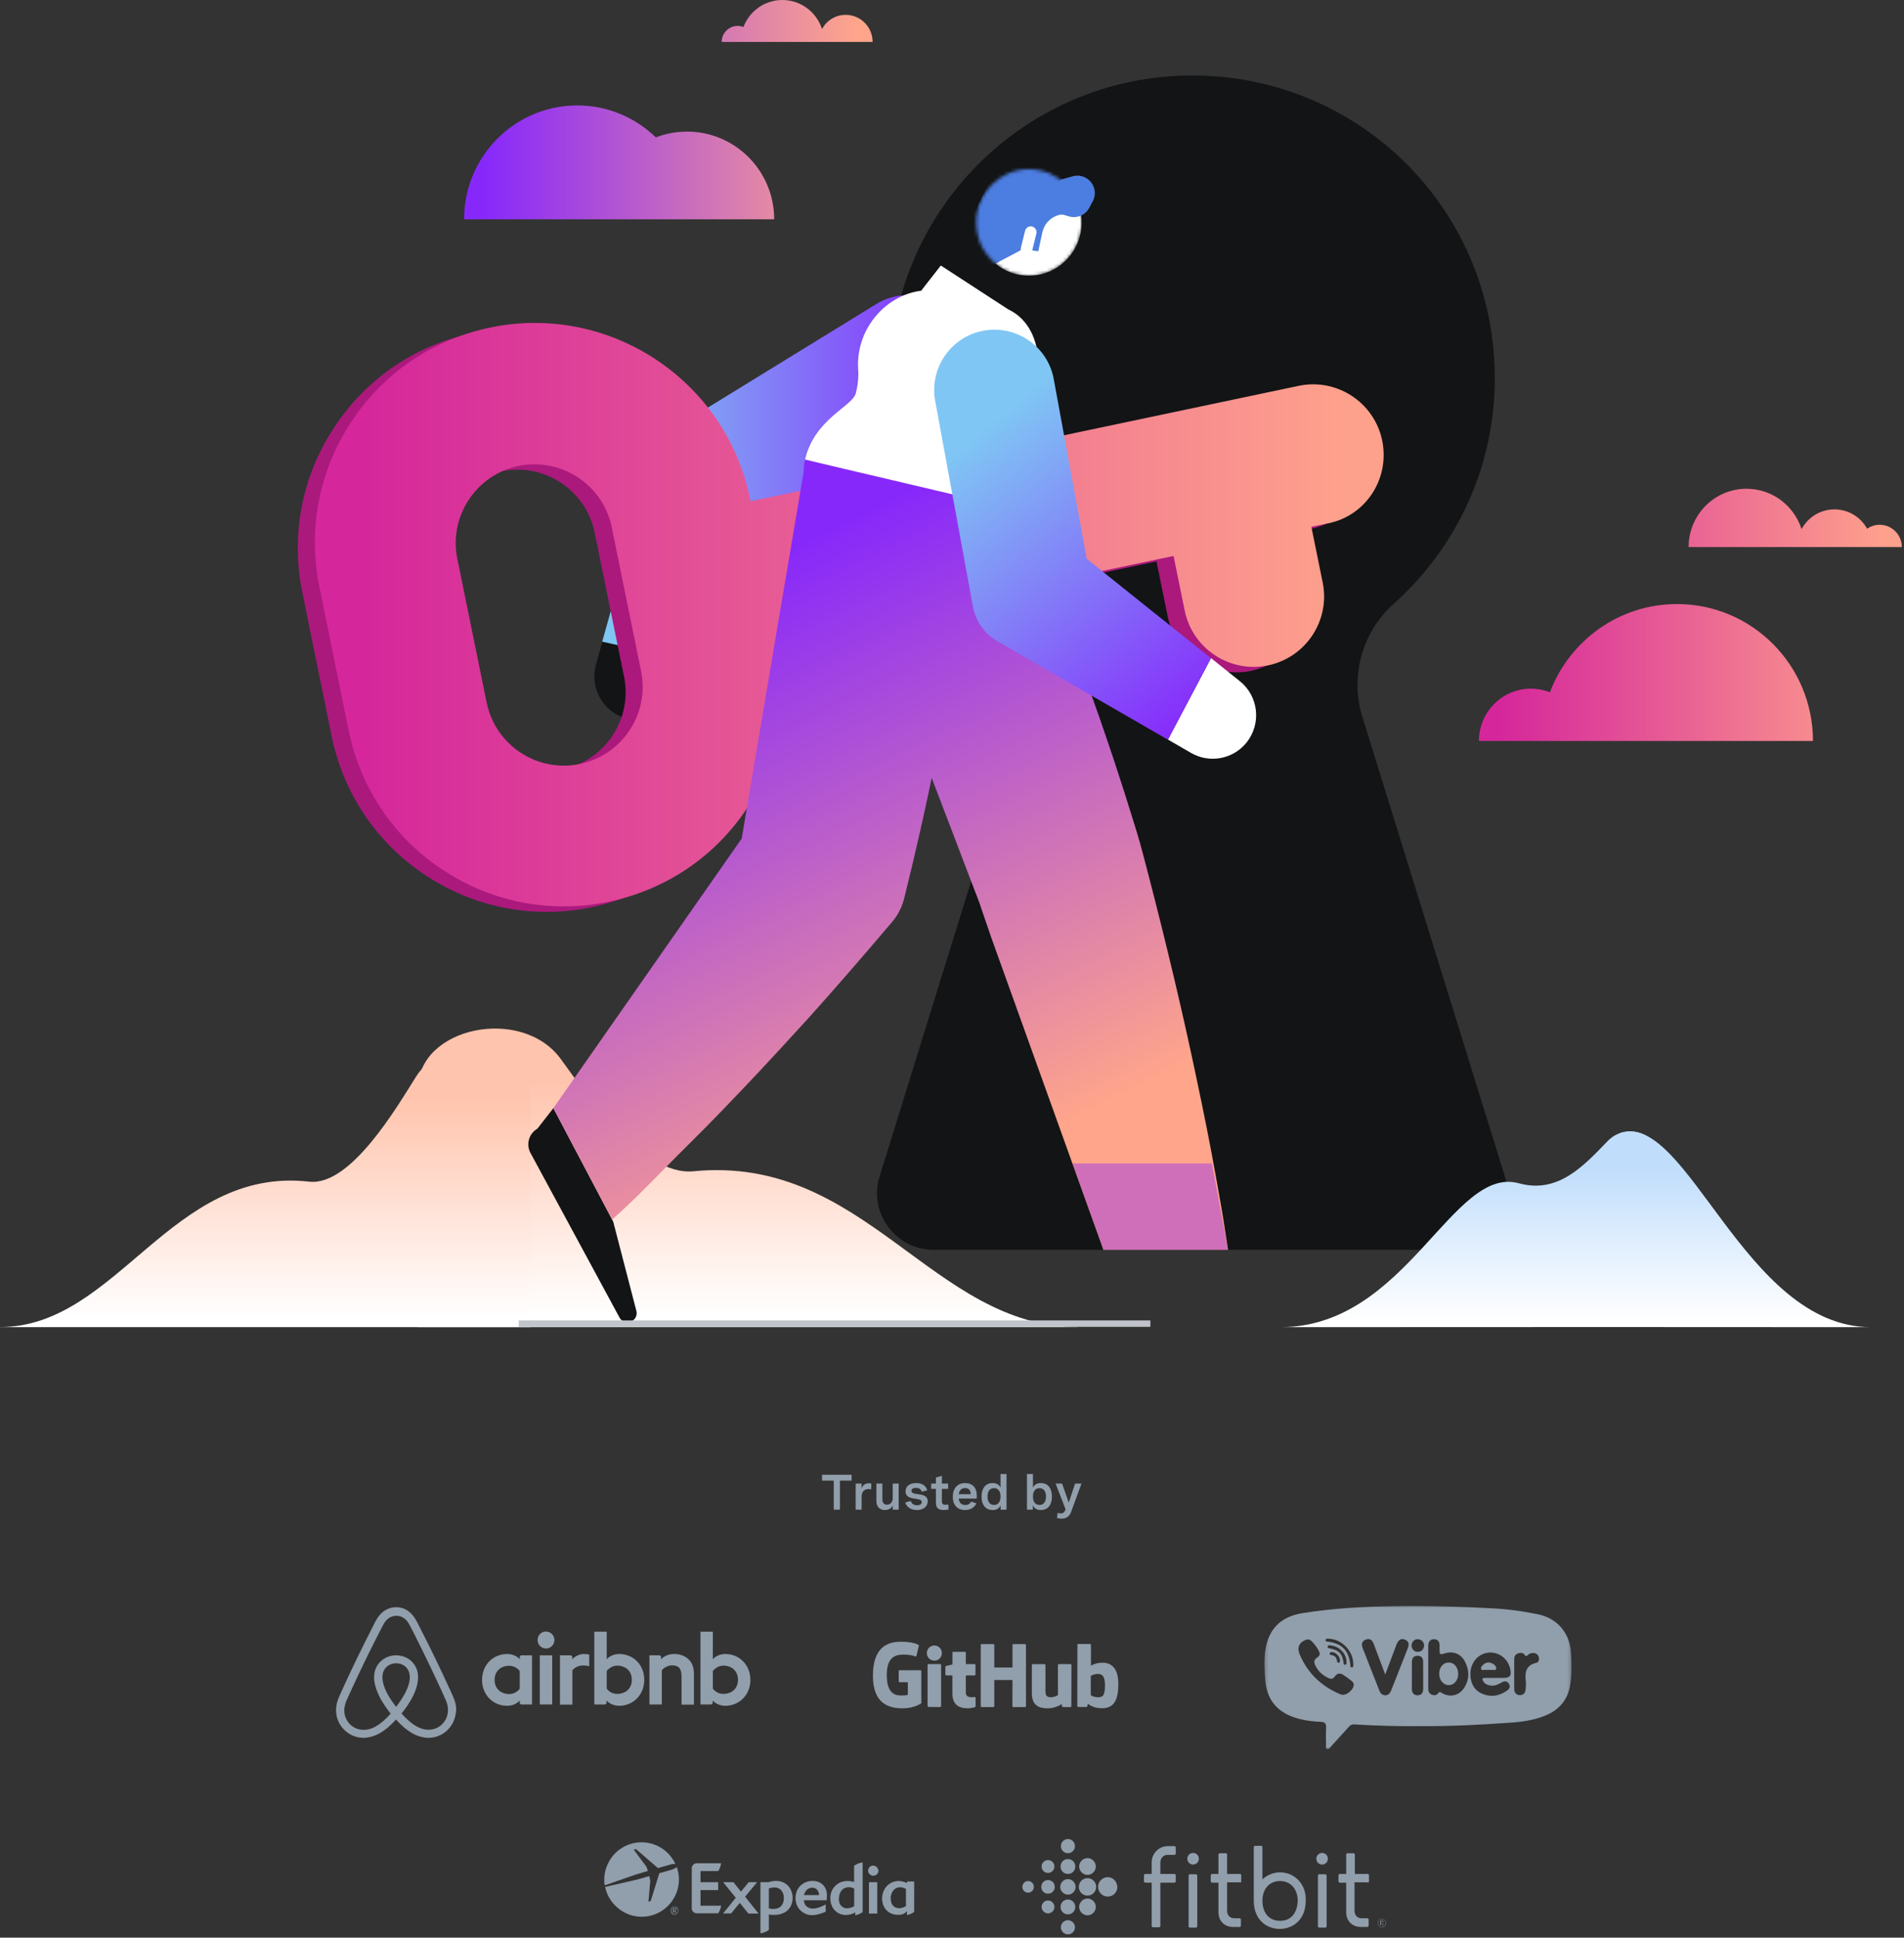 <svg width="574" height="584" viewBox="0 0 574 584" fill="none" xmlns="http://www.w3.org/2000/svg">
<rect x="0" y="0" width="574" height="584" fill="#333333" stroke="none"/>
<path fill-rule="evenodd" clip-rule="evenodd" d="M277.756 513.194V503.679C277.756 503.53 277.624 503.398 277.442 503.398H271.246C271.064 503.398 270.931 503.53 270.931 503.679V506.73C270.931 506.879 271.064 507.011 271.246 507.011H273.681V510.824C273.681 510.824 273.135 511.006 271.611 511.006C269.821 511.006 267.337 510.36 267.337 504.873C267.337 499.386 269.954 498.69 272.389 498.69C274.276 498.69 275.19 498.983 275.788 499.175C275.857 499.197 275.922 499.218 275.984 499.237C276.166 499.287 276.315 499.104 276.315 498.955L277.011 496.005C277.011 495.922 276.978 495.855 276.911 495.772C276.68 495.623 275.222 494.811 271.611 494.811C267.436 494.794 263.162 496.552 263.162 505.072C263.162 513.592 268.049 514.885 272.174 514.885C275.586 514.885 277.657 513.41 277.657 513.41C277.74 513.377 277.756 513.261 277.756 513.194ZM337.144 507.542C337.144 513.228 335.305 514.852 332.091 514.852C329.374 514.852 327.917 513.476 327.917 513.476C327.917 513.476 327.85 514.239 327.768 514.338C327.718 514.438 327.635 514.471 327.536 514.471H325.084C324.918 514.471 324.769 514.338 324.769 514.189L324.802 495.772C324.802 495.623 324.935 495.491 325.084 495.491H328.612C328.761 495.491 328.894 495.623 328.894 495.772V502.022C328.894 502.022 330.252 501.143 332.24 501.143L332.224 501.11C334.211 501.11 337.144 501.856 337.144 507.542ZM293.609 511.481L293.609 511.481C293.421 511.505 293.172 511.537 292.914 511.537C291.622 511.537 291.174 510.94 291.174 510.161V504.972H293.808C293.957 504.972 294.073 504.84 294.073 504.657V501.839C294.073 501.69 293.941 501.558 293.808 501.558H291.174V498.06C291.174 497.927 291.092 497.845 290.942 497.845H287.364C287.215 497.845 287.132 497.927 287.132 498.06V501.657C287.132 501.657 285.327 502.105 285.211 502.121C285.078 502.154 284.995 502.27 284.995 502.403V504.657C284.995 504.84 285.128 504.972 285.277 504.972H287.116V510.41C287.116 514.454 289.932 514.869 291.854 514.869C292.732 514.869 293.792 514.587 293.957 514.504C294.057 514.471 294.106 514.355 294.106 514.239V511.752C294.106 511.588 293.994 511.479 293.865 511.456L293.867 511.455L293.87 511.455L293.873 511.454L293.875 511.454L293.858 511.437H293.825C293.833 511.437 293.84 511.442 293.847 511.446C293.852 511.45 293.858 511.454 293.865 511.456C293.808 511.456 293.719 511.467 293.609 511.481ZM330.633 504.541C331.909 504.409 333.118 504.807 333.118 507.807C333.118 510.973 332.572 511.586 330.865 511.537C329.656 511.504 328.844 510.94 328.844 510.94V505.105C328.844 505.105 329.639 504.608 330.633 504.541ZM322.682 501.558H322.698C322.881 501.558 323.013 501.69 323.013 501.839L322.98 514.222C322.98 514.371 322.881 514.504 322.698 514.504H320.479C320.363 514.504 320.247 514.438 320.214 514.355C320.164 514.255 320.081 513.609 320.081 513.609C320.081 513.609 318.209 514.885 315.907 514.885C313.107 514.885 311.07 513.974 311.07 510.327V501.856C311.07 501.707 311.202 501.574 311.351 501.574H314.896C315.045 501.574 315.178 501.707 315.178 501.856V509.73C315.178 510.973 315.542 511.537 316.785 511.537C318.027 511.537 318.938 510.89 318.938 510.89V501.873C318.938 501.69 319.038 501.558 319.22 501.558H322.682ZM283.438 501.541H279.91C279.761 501.541 279.628 501.69 279.628 501.873V514.04C279.628 514.371 279.844 514.487 280.125 514.487H283.306C283.637 514.487 283.72 514.338 283.72 514.04V501.839V501.823C283.72 501.674 283.587 501.541 283.438 501.541ZM279.413 498.226C279.413 496.949 280.423 495.938 281.699 495.938C282.941 495.938 283.952 496.949 283.952 498.226C283.952 499.502 282.941 500.513 281.699 500.513C280.423 500.513 279.413 499.502 279.413 498.226ZM309.015 495.524H305.52C305.371 495.524 305.238 495.656 305.238 495.806V502.585H299.755V495.806C299.755 495.656 299.623 495.524 299.474 495.524H295.945C295.796 495.524 295.664 495.656 295.664 495.806V514.222C295.664 514.371 295.813 514.504 295.945 514.504H299.474C299.623 514.504 299.755 514.371 299.755 514.222V506.348H305.238L305.205 514.222C305.205 514.371 305.338 514.504 305.487 514.504H309.015C309.164 514.504 309.297 514.371 309.297 514.222V495.806C309.297 495.656 309.164 495.524 309.015 495.524Z" fill="#919EAB"/>
<mask id="mask0" mask-type="alpha" maskUnits="userSpaceOnUse" x="381" y="484" width="93" height="44">
<path fill-rule="evenodd" clip-rule="evenodd" d="M381.18 484.008V527.243H473.773V484.008H381.18Z" fill="white"/>
</mask>
<g mask="url(#mask0)">
<path fill-rule="evenodd" clip-rule="evenodd" d="M408.171 519.727C407.434 519.683 407.036 520.009 406.612 520.482C404.8 522.503 402.981 524.518 401.144 526.516C401.084 526.581 401.025 526.657 400.965 526.735C400.732 527.037 400.476 527.368 400.06 527.196C399.661 527.031 399.701 526.64 399.738 526.271C399.75 526.159 399.761 526.049 399.76 525.949C399.756 525.589 399.75 525.229 399.744 524.869C399.721 523.541 399.699 522.213 399.777 520.89C399.856 519.572 399.532 518.981 398.056 518.942C396.217 518.892 394.357 518.664 392.559 518.272C386.214 516.887 382.035 513.441 381.441 506.399C381.182 503.333 380.997 500.279 381.482 497.234C382.495 490.872 386.182 487.261 392.536 486.22C401.782 484.706 411.109 484.226 420.457 484.056C430.219 483.878 439.974 484.219 449.719 484.727C454.436 484.973 459.127 485.588 463.755 486.559C469.304 487.724 473.102 491.971 473.569 497.718C473.838 501.022 473.896 504.356 473.398 507.661C472.733 512.067 470.299 515.137 466.217 516.916C462.684 518.457 458.921 518.965 455.121 519.223C446.512 519.81 437.898 520.3 428.644 520.243C422.226 520.329 415.194 520.153 408.171 519.727ZM403.968 500.428C403.987 499.255 402.654 497.898 401.516 497.927C401.249 497.933 400.988 497.962 400.89 498.246C400.743 498.67 401.052 498.771 401.367 498.821C402.421 498.989 402.974 499.607 403.079 500.651C403.108 500.935 403.289 501.164 403.564 501.132C403.946 501.087 403.98 500.749 403.968 500.428ZM401.281 495.938C403.845 496.245 405.939 498.458 405.919 500.889C405.909 500.959 405.912 501.042 405.915 501.128C405.924 501.392 405.934 501.687 405.581 501.74C405.075 501.817 405.054 501.463 405.033 501.129C405.028 501.047 405.023 500.965 405.011 500.892C404.588 498.359 403.695 497.43 401.129 496.859C401.057 496.843 400.977 496.832 400.896 496.821L400.896 496.821C400.552 496.774 400.181 496.724 400.26 496.255C400.339 495.786 400.732 495.851 401.093 495.91C401.157 495.921 401.22 495.931 401.281 495.938ZM429.339 495.963C429.24 494.823 428.596 494.168 427.498 494.047C426.465 493.934 425.535 494.903 425.542 495.963C425.548 497.056 426.426 497.923 427.511 497.856C428.684 497.784 429.208 497.056 429.339 495.963ZM400.334 493.898C400.429 493.905 400.517 493.911 400.588 493.901C404.579 494.035 408.016 497.67 407.968 501.592C407.967 501.655 407.97 501.723 407.973 501.793C407.989 502.148 408.007 502.545 407.525 502.536C407.094 502.527 407.088 502.172 407.083 501.833C407.081 501.739 407.08 501.646 407.069 501.562C406.54 497.398 404.623 495.432 400.468 494.797C400.4 494.786 400.324 494.781 400.248 494.775C399.937 494.753 399.604 494.729 399.625 494.366C399.655 493.852 400.026 493.877 400.334 493.898ZM425.639 505.004C425.639 505.407 425.641 505.809 425.643 506.211V506.211V506.211V506.212V506.212V506.212C425.647 507.135 425.652 508.057 425.633 508.979C425.609 510.139 426.132 510.91 427.288 510.95C428.449 510.99 429.043 510.248 429.046 509.09L429.047 508.423V508.423V508.423V508.423V508.423V508.423C429.053 505.893 429.059 503.363 429.04 500.834C429.033 499.781 428.568 499.052 427.402 499.041C426.184 499.029 425.651 499.724 425.644 500.876C425.638 501.745 425.639 502.613 425.639 503.481C425.64 503.989 425.64 504.496 425.639 505.004ZM456.488 505.785L456.488 505.781C456.491 505.312 456.493 504.843 456.493 504.374C456.493 503.927 456.493 503.48 456.494 503.032C456.496 502.05 456.498 501.068 456.488 500.086C456.481 499.294 456.757 498.7 457.521 498.377C458.308 498.044 459.126 498.059 459.615 498.75C460.027 499.331 460.236 499.143 460.563 498.848L460.563 498.848C460.585 498.828 460.608 498.807 460.632 498.785C461.154 498.32 461.784 498.105 462.482 498.215C463.266 498.339 463.759 498.785 463.927 499.592C464.089 500.37 463.818 501.012 463.097 501.181C460.121 501.878 459.661 503.934 459.963 506.524C460.068 507.428 460.017 508.364 459.92 509.274C459.808 510.329 459.146 510.98 458.06 510.899C457.046 510.824 456.524 510.111 456.502 509.122C456.478 508.01 456.483 506.898 456.488 505.785ZM404.767 510.813C406.061 510.826 407.577 509.586 408.015 508.355C408.386 507.314 407.742 506.825 407.102 506.339C407.014 506.272 406.926 506.205 406.841 506.136C406.414 505.795 405.964 505.482 405.513 505.17L405.513 505.17L405.513 505.17L405.513 505.17L405.512 505.169L405.512 505.168L405.512 505.168C405.415 505.101 405.318 505.034 405.222 504.967C404.134 504.207 403.138 504.148 402.326 505.371C401.87 506.058 401.232 506.088 400.564 505.786C398.724 504.956 397.303 503.677 396.471 501.817C396.103 500.994 396.107 500.255 396.969 499.673C397.425 499.365 397.885 499.001 397.848 498.328C397.8 497.451 395.659 494.518 394.813 494.209C394.463 494.081 394.115 494.09 393.759 494.209C391.776 494.872 390.955 496.494 391.741 498.415C394.088 504.145 398.217 508.134 403.901 510.57C404.137 510.671 404.392 510.728 404.584 510.77L404.584 510.77L404.584 510.77L404.584 510.77L404.584 510.77C404.655 510.786 404.718 510.8 404.767 510.813ZM451.518 505.716C451.249 505.715 450.98 505.714 450.711 505.714C450.427 505.715 450.143 505.716 449.858 505.717H449.858C449.117 505.721 448.375 505.725 447.634 505.711C446.82 505.696 446.801 506.059 447.112 506.657C447.736 507.855 449.628 508.416 451.203 507.814C451.71 507.62 452.192 507.359 452.672 507.099L452.855 507C453.657 506.568 454.344 506.662 454.862 507.429C455.453 508.306 455.062 509.025 454.332 509.538C452.041 511.145 449.516 511.616 446.912 510.51C444.38 509.433 443.304 507.29 443.273 504.623C443.234 501.18 445.571 498.412 448.719 498.101C451.892 497.786 454.698 499.96 455.336 503.227C455.692 505.054 455.184 505.688 453.326 505.712C452.724 505.72 452.121 505.718 451.518 505.716H451.518ZM416.549 501.886L416.547 501.88L416.547 501.88C415.717 499.651 414.948 497.586 414.161 495.529C413.767 494.501 413.132 493.668 411.851 494.121C410.583 494.569 410.332 495.534 410.797 496.72C412.471 500.993 414.147 505.265 415.838 509.532C416.156 510.333 416.671 510.956 417.648 510.935C418.543 510.917 419.037 510.349 419.346 509.6C419.743 508.634 420.125 507.661 420.506 506.689L420.507 506.687C420.628 506.378 420.749 506.069 420.871 505.761C421.18 504.975 421.491 504.189 421.801 503.403L421.801 503.402C422.69 501.153 423.579 498.903 424.451 496.647C424.876 495.548 424.683 494.607 423.467 494.149C422.31 493.714 421.612 494.326 421.154 495.313C421.009 495.626 420.89 495.95 420.771 496.275C420.732 496.381 420.692 496.488 420.652 496.594C419.947 498.466 419.243 500.337 418.476 502.376L417.6 504.704C417.236 503.73 416.888 502.794 416.549 501.886ZM430.576 504.185C430.576 503.579 430.575 502.974 430.575 502.368C430.574 501.693 430.575 501.017 430.576 500.341C430.578 498.973 430.579 497.604 430.569 496.236C430.56 495.005 430.977 494.029 432.341 494.04C433.633 494.051 434.037 494.994 433.983 496.169C433.975 496.346 433.978 496.523 433.98 496.7C433.981 496.779 433.982 496.857 433.982 496.935C433.983 497.871 433.983 498.333 434.205 498.496C434.421 498.656 434.847 498.53 435.691 498.281C438.104 497.569 440.41 498.464 441.581 500.684C442.932 503.245 443.084 505.855 441.571 508.43C440.029 511.051 437.186 511.788 434.585 510.205C434.567 510.194 434.549 510.183 434.531 510.172C434.152 509.94 433.97 509.828 433.63 510.272C433.102 510.963 432.35 511.096 431.565 510.723C430.766 510.344 430.567 509.629 430.571 508.807C430.579 507.267 430.577 505.726 430.576 504.185Z" fill="#919EAB"/>
</g>
<path fill-rule="evenodd" clip-rule="evenodd" d="M439.605 504.551C439.579 506.515 438.327 507.942 436.67 507.897C435.088 507.853 433.848 506.298 433.878 504.397C433.91 502.421 435.143 501.029 436.826 501.071C438.44 501.11 439.631 502.602 439.605 504.551Z" fill="#919EAB"/>
<path fill-rule="evenodd" clip-rule="evenodd" d="M448.657 503.299C448.373 503.3 448.082 503.334 447.804 503.292C447.367 503.226 446.726 503.566 446.531 503.059C446.319 502.509 446.795 502.041 447.222 501.671C448.016 500.981 448.927 500.903 449.863 501.343C450.58 501.681 451.222 502.284 451.025 503.029C450.875 503.595 450.036 503.213 449.51 503.291C449.232 503.332 448.942 503.298 448.657 503.299Z" fill="#919EAB"/>
<path fill-rule="evenodd" clip-rule="evenodd" d="M136.818 511.905C136.883 512.066 136.948 512.227 137.012 512.384C137.52 513.843 137.676 515.223 137.366 516.602C136.936 519.52 135.024 522.042 132.292 523.147C131.317 523.581 130.224 523.778 129.131 523.778C128.819 523.778 128.429 523.739 128.116 523.698C126.829 523.541 125.502 523.108 124.214 522.359C122.653 521.452 121.092 520.151 119.375 518.259C117.658 520.151 116.136 521.452 114.536 522.359C113.248 523.108 111.921 523.541 110.633 523.698C110.32 523.738 109.93 523.778 109.618 523.778C108.526 523.778 107.472 523.581 106.457 523.147C103.764 522.042 101.813 519.559 101.384 516.602C101.188 515.183 101.345 513.802 101.852 512.344C102.047 511.832 102.242 511.359 102.437 510.925C102.576 510.61 102.715 510.302 102.85 510.003L102.85 510.002L102.85 510.002C103.019 509.628 103.183 509.265 103.335 508.914L103.374 508.836C106.067 502.922 108.994 496.93 111.999 491.017L112.116 490.78C112.435 490.166 112.748 489.548 113.052 488.927C113.442 488.217 113.872 487.468 114.457 486.758C115.744 485.261 117.5 484.393 119.452 484.393C121.364 484.393 123.159 485.261 124.408 486.838C124.984 487.492 125.36 488.179 125.721 488.839L125.813 489.006C126.117 489.628 126.429 490.246 126.749 490.859L126.866 491.096C129.91 497.009 132.798 503.001 135.491 508.915L135.53 508.954C135.682 509.307 135.847 509.672 136.018 510.05L136.018 510.05C136.152 510.348 136.29 510.652 136.427 510.965C136.558 511.255 136.688 511.58 136.818 511.905ZM167.14 494.289C167.14 495.708 166.007 496.851 164.602 496.851C163.197 496.851 162.066 495.708 162.066 494.289C162.066 492.87 163.159 491.727 164.602 491.727C166.047 491.766 167.14 492.909 167.14 494.289ZM156.68 499.454V500.085C156.68 500.085 155.471 498.507 152.895 498.507C148.642 498.507 145.324 501.779 145.324 506.313C145.324 510.807 148.603 514.119 152.895 514.119C155.51 514.119 156.68 512.502 156.68 512.502V513.172C156.68 513.488 156.915 513.724 157.227 513.724H160.388V498.9H157.227C156.915 498.901 156.68 499.178 156.68 499.454ZM153.52 510.571C154.925 510.571 156.096 509.822 156.68 508.954V503.671C156.135 502.844 154.886 502.055 153.52 502.055C151.022 502.055 149.11 503.632 149.11 506.313C149.11 508.994 151.022 510.571 153.52 510.571ZM162.73 498.901H166.476V513.725H162.73V498.901ZM214.906 500.084C214.906 500.084 216.116 498.507 218.692 498.507C222.906 498.507 226.223 501.82 226.223 506.314C226.223 510.809 222.906 514.119 218.652 514.119C216.077 514.119 214.867 512.503 214.867 512.503V513.173C214.867 513.449 214.633 513.725 214.321 513.725H211.16V491.766H214.906V500.084ZM218.067 510.531C216.623 510.531 215.492 509.783 214.906 508.915V503.632C215.492 502.844 216.74 502.016 218.067 502.016C220.565 502.016 222.477 503.593 222.477 506.274C222.477 508.954 220.565 510.531 218.067 510.531ZM209.209 513.764V504.934C209.209 502.45 208.701 501.031 207.375 499.927C206.282 498.981 204.916 498.507 203.276 498.507C201.833 498.507 200.389 498.941 199.296 500.085V499.454C199.296 499.178 199.062 498.902 198.75 498.902H195.785V513.725H199.53V503.396C200.273 502.529 201.444 501.937 202.576 501.937C204.682 501.937 205.462 502.923 205.462 505.367V513.764H209.209ZM186.691 498.507C184.116 498.507 182.906 500.084 182.906 500.084V491.766H179.159V513.725H182.32C182.632 513.725 182.867 513.449 182.867 513.173V512.503C182.867 512.503 184.077 514.119 186.652 514.119C190.906 514.119 194.223 510.809 194.223 506.314C194.262 501.819 190.945 498.507 186.691 498.507ZM182.906 508.915C183.491 509.783 184.622 510.531 186.066 510.531C188.564 510.531 190.476 508.954 190.476 506.274C190.476 503.593 188.564 502.016 186.066 502.016C184.74 502.016 183.491 502.844 182.906 503.632V508.915ZM175.92 498.507C177.051 498.507 177.637 498.704 177.637 498.704V502.213C177.637 502.213 174.515 501.148 172.564 503.396V513.764H168.817V498.901H171.979C172.291 498.901 172.524 499.177 172.524 499.453V500.084C173.228 499.256 174.75 498.507 175.92 498.507ZM119.413 514.434C117.305 511.753 115.939 509.23 115.471 507.102C115.276 506.195 115.237 505.407 115.354 504.697C115.432 504.066 115.666 503.514 115.979 503.041C116.72 501.977 117.969 501.306 119.413 501.306C120.857 501.306 122.145 501.937 122.848 503.041C123.16 503.514 123.394 504.066 123.473 504.697C123.589 505.407 123.55 506.235 123.355 507.102C122.886 509.191 121.519 511.714 119.413 514.434ZM131.432 520.9C133.344 520.112 134.71 518.337 134.983 516.287C135.139 515.262 135.022 514.276 134.711 513.252C134.629 512.978 134.51 512.704 134.38 512.404C134.322 512.272 134.263 512.136 134.204 511.992C134.048 511.677 133.902 511.342 133.756 511.008C133.609 510.672 133.462 510.336 133.306 510.019V509.98C130.568 504.013 127.718 498.098 124.759 492.239L124.642 492.002C124.489 491.713 124.336 491.413 124.183 491.113C124.024 490.802 123.865 490.491 123.705 490.189C123.393 489.559 123.042 488.968 122.613 488.454C121.793 487.509 120.701 486.996 119.491 486.996C118.28 486.996 117.188 487.509 116.369 488.454C115.939 488.967 115.588 489.558 115.276 490.189C115.124 490.476 114.973 490.773 114.821 491.069C114.661 491.384 114.5 491.698 114.339 492.002L114.222 492.239C111.217 498.074 108.329 504.066 105.637 509.941L105.598 510.019C105.285 510.689 104.973 511.36 104.7 511.99C104.64 512.136 104.58 512.273 104.523 512.406C104.392 512.705 104.274 512.978 104.193 513.252C103.802 514.356 103.725 515.341 103.842 516.327C104.115 518.377 105.481 520.151 107.392 520.94C108.29 521.294 109.305 521.452 110.359 521.333C111.334 521.216 112.309 520.9 113.324 520.309C114.729 519.52 116.173 518.298 117.773 516.484C115.236 513.291 113.636 510.334 113.051 507.733C112.739 506.55 112.7 505.407 112.856 504.381C113.012 503.396 113.364 502.489 113.91 501.7C115.12 499.966 117.15 498.901 119.412 498.901C121.675 498.901 123.705 499.926 124.915 501.7C125.461 502.489 125.813 503.396 125.969 504.381C126.086 505.407 126.047 506.51 125.774 507.733C125.188 510.334 123.627 513.252 121.052 516.445C122.691 518.259 124.096 519.48 125.501 520.269C126.515 520.86 127.491 521.176 128.466 521.294C129.48 521.413 130.496 521.294 131.432 520.9Z" fill="#919EAB"/>
<path d="M224.623 571.652L228.196 567.351C228.205 567.339 228.206 567.324 228.201 567.309C228.201 567.309 228.201 567.309 228.201 567.308C228.195 567.298 228.182 567.284 228.167 567.284H225.72C225.709 567.284 225.698 567.292 225.691 567.3L223.382 570.118L221.116 567.303C221.111 567.292 221.096 567.284 221.087 567.284H218.085C218.082 567.284 218.077 567.29 218.072 567.294C218.063 567.298 218.053 567.302 218.051 567.294C218.045 567.308 218.045 567.294 218.051 567.336L221.817 571.98L218.008 576.667C217.999 576.677 217.997 576.693 218.004 576.667C218.012 576.667 218.004 576.667 218.004 576.689H218.007H220.408H220.409C220.419 576.689 220.43 576.686 220.437 576.675L223.024 573.514L225.61 576.722C225.617 576.722 225.61 576.722 225.61 576.736H228.61C228.625 576.736 228.637 576.728 228.642 576.714C228.65 576.701 228.648 576.685 228.637 576.675L224.623 571.652Z" fill="#919EAB"/>
<path fill-rule="evenodd" clip-rule="evenodd" d="M242.664 567.399C243.337 567.087 244.093 566.9 244.926 566.9H244.869C247.578 566.854 249.357 568.705 249.3 571.332V571.333C249.299 571.469 249.29 571.665 249.279 571.866C249.262 572.204 249.236 572.556 249.227 572.673C249.225 572.696 249.224 572.709 249.224 572.713H249.223V572.714C249.218 572.723 249.204 572.733 249.191 572.733H242.325C242.467 574.332 243.503 575.244 245.188 575.244C246.222 575.191 247.32 574.837 248.875 574.01C248.901 573.995 248.932 574.02 248.932 574.048L248.926 576.163C248.923 576.18 248.916 576.193 248.904 576.195C247.461 576.807 246.007 577.222 244.869 577.222C244.13 577.218 243.326 577.095 242.653 576.725C240.929 575.914 239.821 574.186 239.821 572.088C239.821 569.898 240.942 568.196 242.664 567.399ZM246.894 571.074C246.894 569.939 246.121 568.951 244.924 568.951H244.869C243.638 568.951 242.687 569.815 242.372 571.165H246.894V571.074Z" fill="#919EAB"/>
<path d="M263.234 562.274C262.391 562.274 261.706 562.97 261.706 563.825C261.706 563.825 261.706 563.825 261.706 563.826C261.706 564.443 262.076 564.937 262.691 565.215C262.874 565.338 263.061 565.338 263.307 565.333C264.15 565.333 264.834 564.657 264.834 563.825C264.761 563.028 264.076 562.288 263.215 562.274H263.234Z" fill="#919EAB"/>
<path d="M261.99 567.287C261.972 567.292 261.959 567.305 261.959 567.324V576.702C261.959 576.702 261.959 576.702 261.959 576.741H264.426C264.44 576.741 264.445 576.726 264.451 576.715C264.454 576.71 264.464 576.711 264.464 576.702V567.322C264.464 567.305 264.452 567.289 264.434 567.287H261.99V567.287Z" fill="#919EAB"/>
<path fill-rule="evenodd" clip-rule="evenodd" d="M231.746 567.284C232.487 567.029 233.193 566.902 233.892 566.902H233.911C236.25 566.854 238.023 568.211 238.677 570.234C238.849 570.77 238.96 571.347 238.96 571.974C238.96 575.115 236.771 577.145 233.389 577.145C232.896 577.145 232.395 577.145 231.788 577.022L231.789 581.699V581.7C230.935 582.306 230.07 582.573 229.343 582.681C229.326 582.684 229.307 582.688 229.29 582.692C229.273 582.695 229.256 582.699 229.241 582.701V567.324C229.241 567.304 229.255 567.285 229.276 567.285C229.278 567.285 229.278 567.284 229.278 567.284H231.746ZM231.787 575.165C232.313 575.306 232.771 575.368 233.22 575.368L233.172 575.329C233.911 575.368 234.606 575.122 235.071 574.835C235.849 574.264 236.306 573.301 236.306 572.067C236.306 570.093 235.192 568.859 233.474 568.859C232.944 568.859 232.406 568.95 231.791 569.148L231.787 575.165Z" fill="#919EAB"/>
<path fill-rule="evenodd" clip-rule="evenodd" d="M257.483 567.23V562.322H257.509V562.32C258.405 561.669 259.302 561.415 260.055 561.315V561.318V576.301V576.303C259.286 576.851 258.506 577.123 257.827 577.253H257.825L257.829 576.404C256.803 576.934 255.926 577.168 254.992 577.168C252.283 577.162 250.313 575.064 250.313 572.102V572.101V572.1C250.313 569.146 252.533 566.924 255.477 566.924C256.123 566.924 256.759 567.019 257.483 567.23ZM255.905 568.792C254.093 568.792 252.921 570.152 252.921 572.249H252.872C252.872 573.641 253.438 574.505 254.364 574.953C254.666 575.082 255.011 575.15 255.394 575.15C256.043 575.15 256.732 574.955 257.505 574.552V569.181C256.89 568.916 256.405 568.792 255.905 568.792Z" fill="#919EAB"/>
<path fill-rule="evenodd" clip-rule="evenodd" d="M275.527 567.067L275.539 567.067H275.527C275.527 567.067 275.527 567.067 275.527 567.067ZM275.527 567.067L273.536 567.071C273.475 567.071 273.428 567.12 273.428 567.178V567.179V567.52H273.377C272.452 567.114 271.659 566.925 270.884 566.925C268.11 566.925 265.933 569.232 265.933 572.183C265.933 575.145 267.903 577.12 270.735 577.12C271.507 577.12 272.503 577.067 273.429 575.997V577.202C274.085 577.063 274.862 576.783 275.6 576.251L275.602 567.125L275.604 567.124C275.648 567.1 275.649 567.1 275.527 567.067ZM271.391 568.812C269.886 568.812 268.813 569.876 268.568 571.528H268.509C268.509 571.79 268.515 572.037 268.534 572.223C268.534 574.044 269.514 575.127 271.154 575.127C271.581 575.127 272.05 575.008 272.573 574.767C272.747 574.687 272.928 574.593 273.115 574.485V569.306C272.376 568.935 271.854 568.812 271.391 568.812Z" fill="#919EAB"/>
<path d="M211.188 574.363L211.187 569.667H216.466C216.488 569.667 216.504 569.65 216.504 569.631V567.313C216.504 567.292 216.488 567.273 216.466 567.273H211.187V563.934H216.52C217.058 563.106 217.292 562.27 217.387 561.576C217.387 561.574 210.141 561.574 210.141 561.574C210.118 561.574 210.094 561.571 210.069 561.571C209.278 561.571 208.627 562.186 208.549 562.966C208.544 562.974 208.541 568.891 208.541 568.891V575.272C208.618 576.042 209.279 576.659 210.018 576.659C210.044 576.659 210.018 576.659 210.141 576.659H211.201H216.535C217.073 575.862 217.289 574.998 217.412 574.363H211.188Z" fill="#919EAB"/>
<path fill-rule="evenodd" clip-rule="evenodd" d="M202.196 575.841C202.196 575.123 202.735 574.647 203.366 574.647H203.376C203.991 574.628 204.531 575.122 204.468 575.886C204.468 576.603 203.927 577.075 203.304 577.075C202.689 577.075 202.196 576.582 202.196 575.841ZM202.368 575.84C202.368 576.43 202.75 576.912 203.366 576.912H203.376C203.868 576.973 204.357 576.479 204.351 575.84C204.351 575.26 203.921 574.766 203.366 574.766C202.806 574.766 202.368 575.206 202.368 575.84Z" fill="#919EAB"/>
<path fill-rule="evenodd" clip-rule="evenodd" d="M203.405 575.133C203.744 575.133 203.919 575.255 203.919 575.539H203.868C203.868 575.739 203.763 575.862 203.55 575.925L203.944 576.545H203.683L203.319 575.942H203.102V576.545H202.871V575.133H203.405ZM203.086 575.307V575.741V575.786H203.403C203.587 575.786 203.749 575.768 203.749 575.554C203.749 575.307 203.527 575.307 203.379 575.307H203.086Z" fill="#919EAB"/>
<path d="M195.326 563.893L194.874 562.611L191.04 557.477L191.728 557.306L198.34 563.033L202.229 561.917C202.686 561.8 203.204 561.774 203.601 561.777C202.378 559.133 200.141 556.965 197.187 555.91C191.347 553.823 184.907 556.858 182.814 562.781C182.171 564.594 182.019 566.461 182.289 568.238L191.607 564.994L195.326 563.893Z" fill="#919EAB"/>
<path d="M202.668 563.461L198.769 564.577L196.168 572.945L195.493 573.166L196.043 566.773L195.736 565.446L192.084 566.492L182.427 568.713C183.193 572.415 185.874 575.624 189.691 577.049C195.532 579.147 201.95 576.076 204.027 570.225C204.923 567.703 204.865 565.073 204.044 562.729C203.667 563.028 203.129 563.275 202.637 563.461H202.668Z" fill="#919EAB"/>
<path fill-rule="evenodd" clip-rule="evenodd" d="M324.075 556.414C324.075 557.584 323.108 558.558 321.947 558.558C320.786 558.558 319.818 557.584 319.818 556.414C319.818 555.245 320.786 554.27 321.947 554.27C323.108 554.27 324.075 555.245 324.075 556.414ZM321.947 560.312C320.689 560.312 319.721 561.287 319.721 562.554C319.721 563.821 320.689 564.795 321.947 564.795C323.204 564.795 324.172 563.821 324.172 562.554C324.172 561.287 323.204 560.312 321.947 560.312ZM319.624 568.694C319.624 567.427 320.689 566.355 321.947 566.355C323.204 566.355 324.269 567.427 324.269 568.694C324.269 569.96 323.204 571.032 321.947 571.032C320.689 571.032 319.624 569.96 319.624 568.694ZM321.947 572.494C320.689 572.494 319.721 573.469 319.721 574.736C319.721 576.003 320.689 576.977 321.947 576.977C323.204 576.977 324.172 576.003 324.172 574.736C324.172 573.566 323.204 572.494 321.947 572.494ZM319.818 580.875C319.818 579.706 320.786 578.731 321.947 578.731C323.108 578.731 324.075 579.706 324.075 580.875C324.075 582.045 323.108 583.019 321.947 583.019C320.786 583.019 319.818 582.045 319.818 580.875ZM327.849 560.02C326.494 560.02 325.333 561.19 325.333 562.554C325.333 563.918 326.494 565.088 327.849 565.088C329.203 565.088 330.364 563.918 330.364 562.554C330.364 561.19 329.203 560.02 327.849 560.02ZM325.236 568.694C325.236 567.232 326.397 566.062 327.849 566.062C329.3 566.062 330.461 567.232 330.461 568.694C330.461 570.155 329.3 571.325 327.849 571.325C326.397 571.325 325.236 570.155 325.236 568.694ZM327.849 572.202C326.494 572.202 325.333 573.371 325.333 574.736C325.333 576.1 326.494 577.27 327.849 577.27C329.203 577.27 330.364 576.1 330.364 574.736C330.364 573.371 329.203 572.202 327.849 572.202ZM331.042 568.694C331.042 567.037 332.396 565.77 333.944 565.77C335.493 565.77 336.75 567.037 336.847 568.694C336.847 570.35 335.589 571.617 333.944 571.617C332.3 571.617 331.042 570.253 331.042 568.694ZM315.948 560.605C314.883 560.605 314.013 561.482 314.013 562.554C314.013 563.626 314.883 564.503 315.948 564.503C317.012 564.503 317.883 563.626 317.883 562.554C317.883 561.482 317.012 560.605 315.948 560.605ZM313.916 568.694C313.916 567.524 314.787 566.647 315.948 566.647C317.109 566.647 317.98 567.524 317.98 568.694C317.98 569.863 317.109 570.74 315.948 570.74C314.787 570.74 313.916 569.863 313.916 568.694ZM315.948 572.787C314.883 572.787 314.013 573.664 314.013 574.736C314.013 575.808 314.883 576.685 315.948 576.685C317.012 576.685 317.883 575.808 317.883 574.736C317.883 573.664 317.012 572.787 315.948 572.787ZM308.207 568.694C308.207 567.719 308.981 566.939 309.949 566.939C310.916 566.939 311.69 567.719 311.69 568.694C311.69 569.668 310.916 570.448 309.949 570.448C308.981 570.448 308.207 569.668 308.207 568.694Z" fill="#919EAB"/>
<path fill-rule="evenodd" clip-rule="evenodd" d="M391.515 566.744C390.064 565.185 388.032 564.308 385.903 564.308C383.871 564.308 381.839 565.185 380.581 566.452V556.707C380.581 556.512 380.388 556.317 380.194 556.317H378.356C378.162 556.317 377.969 556.512 377.969 556.707V572.787C377.969 578.731 381.936 581.363 385.806 581.363C389.676 581.363 393.644 578.731 393.644 572.787C393.74 570.448 392.966 568.304 391.515 566.744ZM347.2 580.486V567.427H345.265C345.072 567.427 344.878 567.232 344.878 567.037V565.185C344.878 564.99 345.072 564.795 345.265 564.795H347.2V561.287C347.2 558.656 349.329 556.414 352.038 556.414H354.07C354.263 556.414 354.457 556.609 354.457 556.804V558.656C354.457 558.851 354.263 559.046 354.07 559.046H351.941C350.78 559.046 349.813 560.02 349.813 561.384V564.795H354.07C354.263 564.795 354.457 564.99 354.457 565.185V567.037C354.457 567.232 354.263 567.427 354.07 567.427H349.813V580.486C349.813 580.681 349.619 580.875 349.426 580.875H347.587C347.394 580.875 347.2 580.681 347.2 580.486ZM359.682 558.461C358.714 558.461 357.94 559.24 357.94 560.215C357.94 561.19 358.714 561.969 359.682 561.969C360.649 561.969 361.423 561.19 361.423 560.215C361.423 559.24 360.649 558.461 359.682 558.461ZM358.714 564.893C358.521 564.893 358.327 565.088 358.327 565.283V580.583C358.327 580.778 358.521 580.973 358.714 580.973H360.553C360.746 580.973 360.94 580.778 360.94 580.583V565.283C360.94 565.088 360.746 564.893 360.553 564.893H358.714ZM397.32 565.283C397.32 565.088 397.514 564.893 397.707 564.893H399.546C399.739 564.893 399.933 565.088 399.933 565.283V580.583C399.933 580.778 399.739 580.973 399.546 580.973H397.707C397.514 580.973 397.32 580.778 397.32 580.583V565.283ZM398.578 558.461C397.611 558.461 396.836 559.24 396.836 560.215C396.836 561.19 397.611 561.969 398.578 561.969C399.546 561.969 400.32 561.19 400.32 560.215C400.32 559.24 399.546 558.461 398.578 558.461ZM417.059 579.219C417.059 579.252 417.059 579.285 417.055 579.318C417.047 579.261 417.026 579.219 416.962 579.219C416.865 579.121 416.768 579.121 416.672 579.121H416.285V579.608V579.706H416.672L417.155 580.291H416.962L416.575 579.803H416.285V580.291H416.091V578.926H416.768C416.865 578.926 416.962 579.024 416.962 579.024C417.059 579.024 417.059 579.121 417.059 579.121V579.219ZM416.672 579.706C416.785 579.706 416.865 579.673 416.912 579.625L416.672 579.706ZM416.912 579.625L416.962 579.608C417.059 579.608 417.059 579.511 417.059 579.414C417.059 579.38 417.059 579.347 417.055 579.318C417.047 579.382 417.026 579.447 416.962 579.511C416.962 579.551 416.945 579.592 416.912 579.625ZM415.317 579.608C415.317 578.926 415.898 578.342 416.575 578.342C417.252 578.342 417.833 578.926 417.833 579.608C417.833 580.291 417.252 580.875 416.575 580.875C415.898 580.875 415.317 580.291 415.317 579.608ZM416.575 580.778C415.898 580.778 415.414 580.291 415.414 579.608C415.414 578.926 415.898 578.439 416.575 578.439C417.252 578.439 417.736 578.926 417.736 579.608C417.736 580.291 417.155 580.778 416.575 580.778ZM374.195 567.037C374.195 567.232 374.002 567.427 373.808 567.427V567.329H369.938V575.905C369.938 577.27 370.809 578.147 372.067 578.147H373.712C373.905 578.147 374.099 578.342 374.099 578.536V580.388C374.099 580.583 373.905 580.778 373.712 580.778H371.776C369.164 580.778 367.326 579.024 367.326 576.295V567.427H365.391C365.197 567.427 365.003 567.232 365.003 567.037V565.185C365.003 564.99 365.197 564.795 365.391 564.795H367.326V558.948C367.326 558.753 367.519 558.558 367.713 558.558H369.551C369.745 558.558 369.938 558.753 369.938 558.948V564.795H373.808C374.002 564.795 374.195 564.99 374.195 565.185V567.037ZM412.318 567.427C412.511 567.427 412.705 567.232 412.705 567.037V565.185C412.705 564.99 412.511 564.795 412.318 564.795H408.447V558.948C408.447 558.753 408.254 558.558 408.06 558.558H406.222C406.028 558.558 405.835 558.753 405.835 558.948V564.795H403.9C403.706 564.795 403.513 564.99 403.513 565.185V567.037C403.513 567.232 403.706 567.427 403.9 567.427H405.835V576.295C405.835 579.024 407.673 580.778 410.286 580.778H412.221C412.414 580.778 412.608 580.583 412.608 580.388V578.536C412.608 578.342 412.414 578.147 412.221 578.147H410.479C409.221 578.147 408.351 577.27 408.351 575.905V567.329H412.318V567.427ZM380.581 572.884C380.581 575.808 382.033 578.926 385.903 578.926C389.773 578.926 391.128 575.808 391.225 572.884C391.225 569.376 389.096 566.939 385.903 566.939C382.71 566.939 380.581 569.278 380.581 572.884Z" fill="#919EAB"/>
<path d="M247.83 446.255H251.353V455H253.213V446.255H256.736V444.497H247.83V446.255ZM257.952 447.134V455H259.754V451.162C259.754 449.543 260.567 448.796 261.893 448.796C262.134 448.796 262.369 448.818 262.625 448.855L262.676 447.119C262.449 447.075 262.244 447.053 262.017 447.053C261.036 447.053 260.171 447.412 259.754 448.577V447.134H257.952ZM270.931 455V447.134H269.129V451.565C269.129 452.664 268.462 453.506 267.378 453.506C266.441 453.506 266.009 452.854 266.009 451.829V447.134H264.207V452.415C264.207 454.048 265.137 455.117 266.792 455.117C268.016 455.117 268.719 454.524 269.129 453.755V455H270.931ZM279.529 449.177C279.214 447.91 278.145 446.987 276.211 446.987C274.256 446.987 272.996 447.925 272.996 449.5C272.996 451.272 274.615 451.521 275.984 451.726C276.988 451.88 277.881 452.004 277.881 452.729C277.881 453.286 277.354 453.674 276.468 453.674C275.538 453.674 274.82 453.242 274.585 452.393L272.894 452.825C273.311 454.26 274.688 455.117 276.438 455.117C278.387 455.117 279.676 454.048 279.676 452.473C279.676 450.701 278.042 450.503 276.673 450.32C275.655 450.181 274.776 450.063 274.776 449.331C274.776 448.811 275.215 448.438 276.146 448.438C277.12 448.438 277.647 448.855 277.859 449.602L279.529 449.177ZM285.835 447.134H283.953V444.812L282.151 445.317V447.134H280.716V448.738H282.151V452.935C282.151 454.626 283.089 455.117 284.488 455.117C284.971 455.117 285.499 455.051 285.975 454.934L285.894 453.455C285.579 453.506 285.286 453.535 285.052 453.535C283.953 453.535 283.953 452.854 283.953 452.466V448.738H285.835V447.134ZM294.463 450.605C294.463 448.386 293.138 446.987 290.97 446.987C288.67 446.987 287.234 448.569 287.234 451.104C287.234 453.513 288.523 455.117 290.933 455.117C292.669 455.117 293.79 454.275 294.354 453.11L292.779 452.554C292.486 453.103 291.973 453.601 290.992 453.601C289.732 453.601 289.102 452.744 289.043 451.675H294.463V450.605ZM290.94 448.503C291.944 448.503 292.61 449.045 292.647 450.334H289.051C289.175 449.258 289.805 448.503 290.94 448.503ZM303.436 455V444.255H301.634V448.35C301.187 447.427 300.374 446.987 299.239 446.987C297.056 446.987 295.906 448.65 295.906 451.06C295.906 453.447 297.034 455.117 299.268 455.117C300.374 455.117 301.202 454.707 301.663 453.689V455H303.436ZM299.678 453.579C298.433 453.579 297.708 452.649 297.708 451.052C297.708 449.441 298.44 448.525 299.678 448.525C300.909 448.525 301.634 449.441 301.634 451.052C301.634 452.649 300.916 453.579 299.678 453.579ZM309.603 455H311.375V453.689C311.844 454.707 312.664 455.117 313.77 455.117C316.004 455.117 317.132 453.455 317.132 451.06C317.132 448.65 315.989 446.987 313.799 446.987C312.664 446.987 311.858 447.427 311.404 448.35V444.255H309.603V455ZM313.367 453.579C312.122 453.579 311.404 452.649 311.404 451.052C311.404 449.441 312.137 448.525 313.367 448.525C314.598 448.525 315.33 449.441 315.33 451.052C315.33 452.649 314.612 453.579 313.367 453.579ZM324.112 447.134L322.193 452.876L320.193 447.134H318.238L321.241 454.905C320.962 455.703 320.596 456.135 319.747 456.135C319.446 456.135 319.168 456.077 318.831 455.996L318.648 457.512C319.124 457.637 319.585 457.717 320.04 457.717C321.68 457.717 322.5 456.794 322.911 455.681L326.045 447.134H324.112Z" fill="#919EAB"/>
<path d="M115.312 196.459C116.381 196.459 117.248 195.592 117.248 194.523C117.248 193.454 116.381 192.587 115.312 192.587C114.243 192.587 113.377 193.454 113.377 194.523C113.377 195.592 114.243 196.459 115.312 196.459Z" fill="#BFD9FF"/>
<path d="M321.403 326.062C322.472 326.062 323.339 325.196 323.339 324.126C323.339 323.057 322.472 322.191 321.403 322.191C320.334 322.191 319.467 323.057 319.467 324.126C319.467 325.196 320.334 326.062 321.403 326.062Z" fill="#BFD9FF"/>
<path d="M393.121 90.604C394.19 90.604 395.057 89.738 395.057 88.668C395.057 87.599 394.19 86.733 393.121 86.733C392.052 86.733 391.185 87.599 391.185 88.668C391.185 89.738 392.052 90.604 393.121 90.604Z" fill="#BFD9FF"/>
<path d="M178.579 259.868C179.57 259.868 180.373 259.064 180.373 258.074C180.373 257.083 179.57 256.279 178.579 256.279C177.588 256.279 176.785 257.083 176.785 258.074C176.785 259.064 177.588 259.868 178.579 259.868Z" fill="#BFD9FF"/>
<path d="M437.409 376.676H281.46C269.987 376.676 261.771 365.581 265.171 354.58L292.791 265.533L308.136 216.006C311.96 203.683 308.136 190.368 298.504 181.775C291.469 175.449 285.379 168.036 280.61 159.821C272.725 146.364 268.24 130.642 268.24 113.928C268.24 64.07 308.278 23.56 357.947 22.757C408.561 21.955 449.873 61.945 450.629 112.559C451.054 140.132 439.203 164.967 420.176 181.964C410.638 190.51 406.908 203.824 410.733 216.1L453.698 354.674C457.05 365.533 448.882 376.676 437.409 376.676Z" fill="#131415"/>
<path d="M325 399.968C281.002 399.968 260.896 347.947 209.041 353.013C193.488 354.539 176.123 328.821 169.031 319.145C157.226 303.039 126 309.566 126 328.14V400H325V399.968Z" fill="url(#paint0_linear)"/>
<path d="M0 399.97C35.376 399.97 51.541 351.418 93.233 356.146C105.738 357.57 119.7 333.567 125.402 324.535C134.894 309.503 160 315.595 160 332.93V400H0V399.97Z" fill="url(#paint1_linear)"/>
<path d="M386 400C424.128 400 437.746 351.085 457.908 356.637C469.636 359.871 477.367 351.479 484.659 343.916C490.589 337.796 501 341.949 501 350.429V399.956L386 400Z" fill="url(#paint2_linear)"/>
<path d="M488.415 341.499C508.572 334.685 525.862 399.964 563.969 400L449 399.946L488.415 341.499Z" fill="url(#paint3_linear)"/>
<path d="M208.702 199.481L204.217 209.348C201.195 215.958 193.405 218.839 186.842 215.817C180.893 213.078 177.918 206.468 179.665 200.33L181.601 193.343" fill="#131415"/>
<path d="M181.553 193.39L197.229 137.347C198.267 133.617 200.628 130.642 203.65 128.801L204.783 128.14L264.178 91.643C272.724 86.402 283.914 89.046 289.202 97.592C294.443 106.138 291.799 117.328 283.253 122.616L223.857 159.112L231.412 149.858L208.749 199.528" fill="url(#paint4_linear)"/>
<path d="M411.535 134.372C409.127 122.899 397.843 115.534 386.37 117.941L363.329 122.805C362.479 122.852 361.676 122.993 360.827 123.135C359.882 123.324 358.985 123.56 358.135 123.89L221.119 152.738L220.978 152.03C213.707 116.242 178.626 93.012 142.838 100.33C125.51 103.872 110.543 113.928 100.817 128.706C91.044 143.484 87.597 161.143 91.138 178.517L99.967 221.813C103.508 239.141 113.565 254.108 128.343 263.834C139.297 271.105 151.903 274.835 164.793 274.835C169.231 274.835 173.716 274.41 178.154 273.466C195.482 269.924 210.449 259.868 220.175 245.09C229.948 230.312 233.395 212.653 229.854 195.279L229.665 194.287L348.645 169.216L351.997 185.647C354.028 195.703 362.904 202.644 372.772 202.644C374.188 202.644 375.605 202.502 377.021 202.219C388.541 199.858 395.954 188.669 393.593 177.148L390.194 160.434L395.199 159.396C406.624 157.082 413.943 145.845 411.535 134.372ZM184.67 221.671C181.176 226.959 175.794 230.595 169.608 231.87C163.376 233.144 157.049 231.917 151.761 228.423C146.473 224.929 142.838 219.547 141.563 213.362L132.734 170.066C131.459 163.834 132.687 157.507 136.181 152.219C139.675 146.931 145.057 143.296 151.242 142.021C152.847 141.69 154.405 141.549 156.011 141.549C167.059 141.549 177.021 149.339 179.287 160.576L188.116 203.872C189.391 210.057 188.164 216.383 184.67 221.671Z" fill="#AB197D"/>
<path d="M416.681 132.72C414.273 121.246 402.989 113.881 391.516 116.289L226.266 151.086L226.124 150.378C218.853 114.589 183.773 91.36 147.985 98.678C130.657 102.219 115.69 112.276 105.964 127.054C96.19 141.832 92.744 159.49 96.285 176.865L105.114 220.16C108.655 237.488 118.712 252.455 133.49 262.181C144.443 269.452 157.05 273.182 169.939 273.182C174.377 273.182 178.863 272.757 183.301 271.813C200.628 268.272 215.595 258.215 225.322 243.437C235.095 228.659 238.542 211.001 235.001 193.626L234.812 192.635L353.792 167.564L357.144 183.994C359.174 194.051 368.051 200.991 377.918 200.991C379.335 200.991 380.751 200.85 382.168 200.567C393.688 198.206 401.101 187.016 398.74 175.496L395.34 158.782L400.345 157.743C411.771 155.477 419.089 144.24 416.681 132.72ZM189.816 220.066C186.323 225.354 180.94 228.99 174.755 230.264C168.523 231.539 162.196 230.312 156.908 226.818C151.62 223.324 147.984 217.941 146.71 211.756L137.881 168.461C136.606 162.228 137.833 155.902 141.327 150.614C144.821 145.326 150.204 141.69 156.389 140.415C157.994 140.085 159.552 139.943 161.157 139.943C172.205 139.943 182.168 147.734 184.434 158.971L193.263 202.266C194.538 208.451 193.31 214.778 189.816 220.066Z" fill="url(#paint5_linear)"/>
<mask id="mask1" mask-type="alpha" maskUnits="userSpaceOnUse" x="294" y="50" width="33" height="34">
<ellipse cx="310.189" cy="67.044" rx="15.887" ry="16.053" fill="#C4C4C4"/>
</mask>
<g mask="url(#mask1)">
<ellipse cx="310.189" cy="67.044" rx="15.887" ry="16.053" fill="white"/>
<path d="M322.402 64.43L320.416 64.595C317.371 64.86 314.856 67.078 314.227 70.09L313.002 75.749L308.402 75.054L299.399 79.821C297.314 80.913 294.864 81.078 292.68 80.284L286.887 78.166L297.148 57.049C300.292 50.594 307.971 47.748 314.558 50.627L317.735 52.018C322.535 54.136 324.62 59.73 322.402 64.43Z" fill="#4C7DE0"/>
</g>
<path d="M312.969 62.477L322.27 65.224C324.653 65.919 327.169 64.86 328.36 62.675L329.42 60.69C330.909 57.942 329.684 54.533 326.805 53.342C325.712 52.878 324.521 52.812 323.362 53.143L319.755 54.169L312.969 62.477Z" fill="#4C7DE0"/>
<path d="M309.063 76.775C308.137 76.544 307.541 75.584 307.773 74.657L309.03 69.56C309.262 68.633 310.222 68.037 311.149 68.269C312.075 68.501 312.671 69.461 312.439 70.387L311.182 75.485C310.983 76.411 310.023 77.007 309.063 76.775Z" fill="white"/>
<path d="M309.174 155.335C313.376 137.441 300.911 135.316 308.466 124.457C316.02 113.551 314.556 95.373 300.817 92.162C290.194 89.66 289.58 89.046 285.094 88.008C270.977 84.655 257.852 96.742 258.702 111.237C258.702 111.237 259.079 114.542 257.993 118.555C256.907 122.568 245.576 126.204 242.696 138.527L309.174 155.335Z" fill="white"/>
<path d="M186.748 397.073L159.93 347.498C158.513 344.901 159.458 341.643 162.007 340.179L166.823 333.994L184.859 368.177L191.847 395.09C192.602 398.253 188.258 399.953 186.748 397.073Z" fill="#131415"/>
<path fill-rule="evenodd" clip-rule="evenodd" d="M242.697 138.527C242.429 139.667 242.289 140.91 242.279 142.221L223.605 252.731L166.823 333.994L184.528 367.564C189.737 363.018 194.883 357.775 199.909 352.654L199.909 352.654C202.4 350.117 204.861 347.609 207.286 345.231C214.557 338.055 221.592 330.689 228.579 323.277C229.728 322.033 230.882 320.795 232.036 319.557L232.037 319.556C234.345 317.081 236.653 314.605 238.919 312.087L244.066 306.468L249.117 300.803C255.822 293.201 262.432 285.552 268.995 277.809C270.647 275.873 271.922 273.418 272.583 270.774L273.48 267.092C275.746 257.932 277.824 248.772 279.807 239.566C280.166 237.859 280.521 236.153 280.873 234.447L288.353 254.013L292.744 265.534L293.735 268.13L295.105 271.671L296.332 275.26L298.787 282.436L332.64 376.676H370.223C369.892 374.505 369.562 372.381 369.232 370.257L369.231 370.255C368.622 366.14 367.889 362.056 367.158 357.978C366.983 357.003 366.808 356.027 366.634 355.052C364.84 344.948 362.81 334.891 360.685 324.882C356.483 304.863 351.715 284.939 346.615 265.203L344.68 257.79L343.688 254.108L342.602 250.425L340.336 243.154C340.191 242.691 340.046 242.227 339.9 241.762C339.289 239.804 338.671 237.828 338.022 235.883L335.662 228.612C335.26 227.408 334.847 226.204 334.434 225C334.021 223.796 333.608 222.592 333.207 221.388C332.063 217.958 330.848 214.553 329.63 211.137C329.137 209.756 328.644 208.374 328.155 206.988C324.661 197.403 321.025 187.913 317.154 178.518C314.265 171.592 311.299 164.691 308.068 157.893C308.699 156.69 309.17 155.467 309.458 154.249L305.888 153.409C305.431 152.49 304.969 151.575 304.5 150.661L300.572 152.157L242.697 138.527Z" fill="url(#paint6_linear)"/>
<path d="M365.076 198.348L373.764 205.288C379.429 209.821 380.326 218.083 375.841 223.749C371.733 228.895 364.557 230.123 359.033 226.912L352.092 222.899" fill="white"/>
<path d="M352.092 222.946L300.722 193.296C296.709 190.982 294.112 187.11 293.31 182.861L293.074 181.539L281.931 120.821C280.137 110.954 286.652 101.464 296.52 99.669C306.388 97.875 315.878 104.391 317.672 114.259L328.815 174.976L321.166 163.267L365.075 198.395" fill="url(#paint7_linear)"/>
<path d="M277.729 87.583L283.631 80.028L303.886 93.201L277.729 87.583Z" fill="white"/>
<path opacity="0.4" d="M332.687 376.676L323.338 350.661H365.359L370.222 376.676H332.687Z" fill="#871FFF"/>
<path d="M346.804 397.97H156.389V399.906H346.804V397.97Z" fill="#C2C4CC"/>
<path d="M505.569 182.056C488.065 182.056 473.127 193.106 467.252 208.654C465.476 207.95 463.543 207.558 461.518 207.558C452.87 207.558 445.86 214.617 445.86 223.324H464.583H477.176H546.555C546.555 200.532 528.205 182.056 505.569 182.056ZM566.672 158.166C565.266 158.166 563.962 158.606 562.886 159.355C560.959 155.879 557.272 153.527 553.038 153.527C548.754 153.527 545.029 155.933 543.121 159.476C540.858 152.416 534.279 147.309 526.514 147.309C516.877 147.309 509.066 155.174 509.066 164.877H541.765H543.963H560.006H564.311H573.338C573.338 161.171 570.354 158.166 566.672 158.166Z" fill="url(#paint8_linear)"/>
<path d="M223.302 12.637H217.565C217.565 9.971 219.713 7.809 222.362 7.809C222.984 7.809 223.576 7.929 224.122 8.146C225.922 3.385 230.498 0 235.861 0C241.45 0 246.184 3.675 247.813 8.754C249.186 6.205 251.867 4.473 254.951 4.473C259.433 4.473 263.065 8.129 263.065 12.638H248.42H246.838H227.16L223.302 12.637ZM207.126 39.665C203.809 39.665 200.636 40.285 197.714 41.415C191.578 35.449 183.225 31.777 174.02 31.777C155.182 31.777 139.911 47.144 139.911 66.1H180.856H208.126H233.395C233.396 51.5 221.634 39.665 207.126 39.665Z" fill="url(#paint9_linear)"/>
<defs>
<linearGradient id="paint0_linear" x1="225.5" y1="326.104" x2="225.5" y2="397.015" gradientUnits="userSpaceOnUse">
<stop stop-color="#FFC4AD"/>
<stop offset="0.996" stop-color="white"/>
</linearGradient>
<linearGradient id="paint1_linear" x1="80" y1="331.031" x2="80" y2="397.214" gradientUnits="userSpaceOnUse">
<stop stop-color="#FFC4AD"/>
<stop offset="0.996" stop-color="white"/>
</linearGradient>
<linearGradient id="paint2_linear" x1="443.5" y1="351.559" x2="443.5" y2="398.055" gradientUnits="userSpaceOnUse">
<stop stop-color="#C0DDFC"/>
<stop offset="0.996" stop-color="white"/>
</linearGradient>
<linearGradient id="paint3_linear" x1="506.5" y1="351.559" x2="506.5" y2="398.055" gradientUnits="userSpaceOnUse">
<stop stop-color="#C0DDFC"/>
<stop offset="0.996" stop-color="white"/>
</linearGradient>
<linearGradient id="paint4_linear" x1="186.91" y1="194.693" x2="287.601" y2="194.693" gradientUnits="userSpaceOnUse">
<stop stop-color="#7FC6F4"/>
<stop offset="1" stop-color="#8728FB"/>
</linearGradient>
<linearGradient id="paint5_linear" x1="110.572" y1="265.494" x2="404.608" y2="265.494" gradientUnits="userSpaceOnUse">
<stop stop-color="#D5279B"/>
<stop offset="1" stop-color="#FEA18C"/>
</linearGradient>
<linearGradient id="paint6_linear" x1="262.432" y1="153.211" x2="346.907" y2="326.142" gradientUnits="userSpaceOnUse">
<stop stop-color="#8728FB"/>
<stop offset="1" stop-color="#FFA58B"/>
</linearGradient>
<linearGradient id="paint7_linear" x1="292.413" y1="132.672" x2="361.83" y2="217.543" gradientUnits="userSpaceOnUse">
<stop stop-color="#7FC6F4"/>
<stop offset="1" stop-color="#8728FB"/>
</linearGradient>
<linearGradient id="paint8_linear" x1="452.049" y1="220" x2="568.38" y2="220" gradientUnits="userSpaceOnUse">
<stop stop-color="#D5279B"/>
<stop offset="1" stop-color="#FEA18C"/>
</linearGradient>
<linearGradient id="paint9_linear" x1="145.89" y1="63.21" x2="258.275" y2="63.21" gradientUnits="userSpaceOnUse">
<stop stop-color="#8728FB"/>
<stop offset="1" stop-color="#FFA58B"/>
</linearGradient>
</defs>
</svg>
